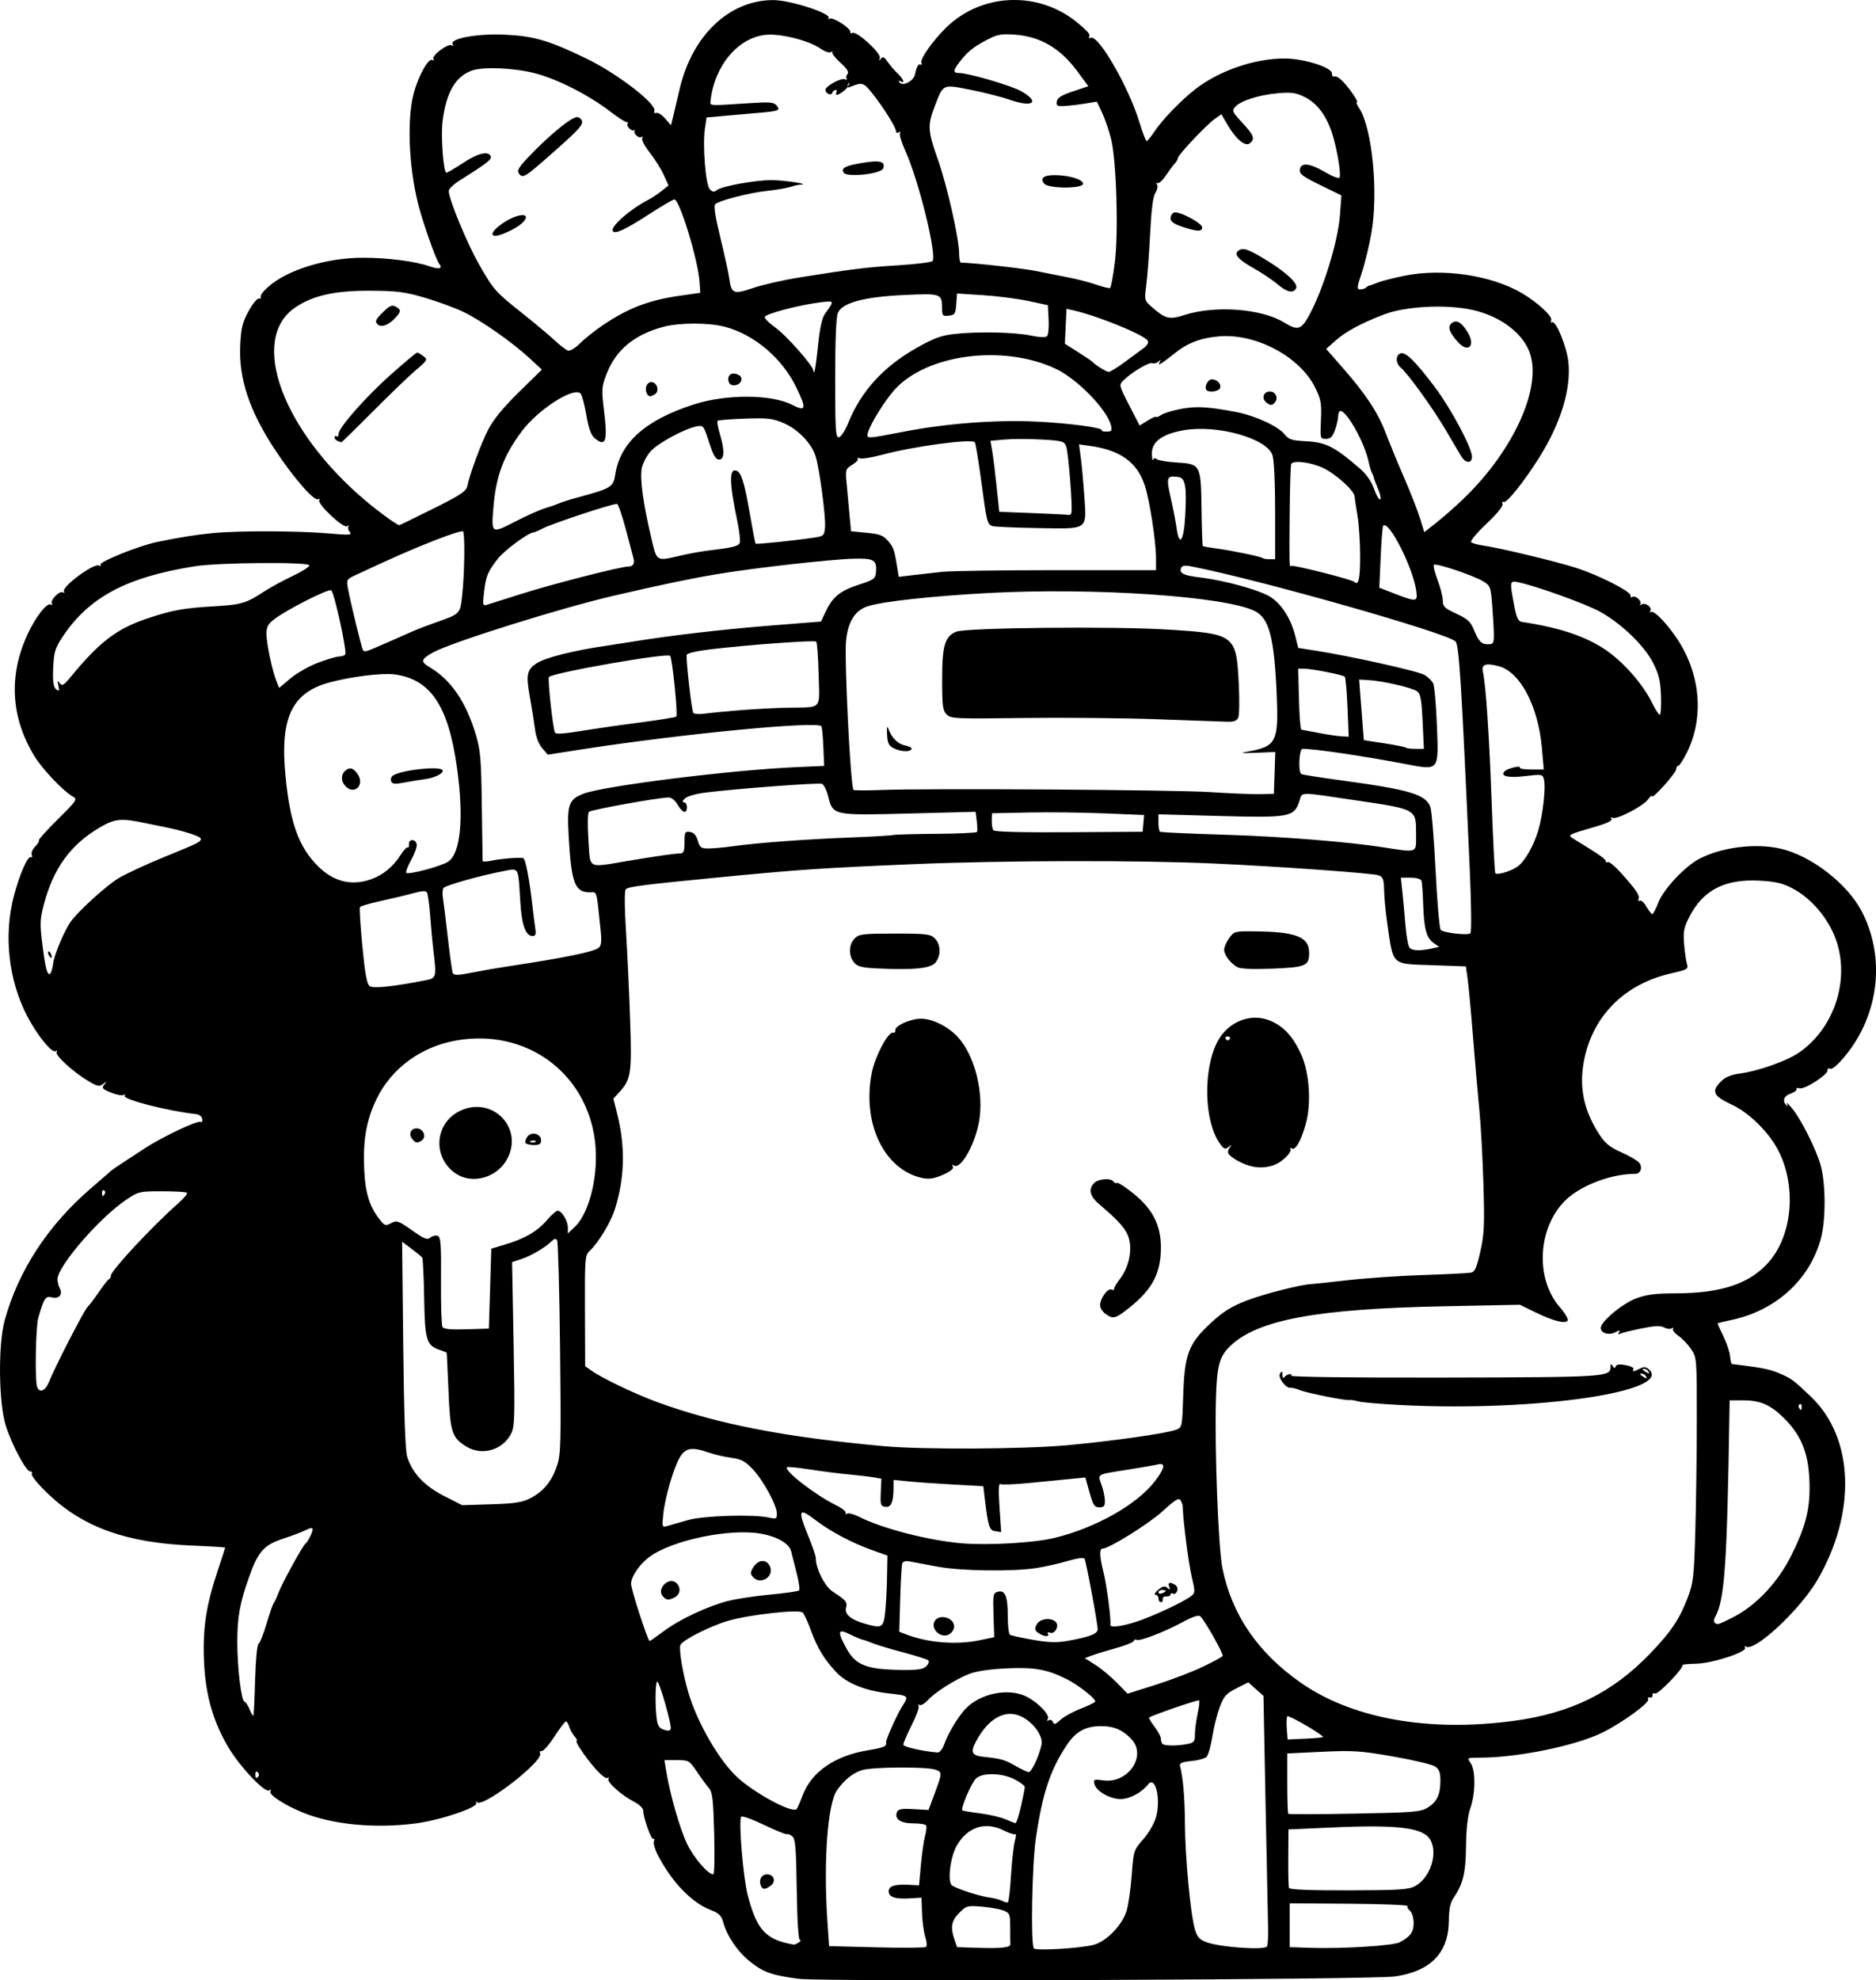 <?xml version="1.0" encoding="UTF-8" standalone="no"?>
<!-- Created with Inkscape (http://www.inkscape.org/) -->

<svg
   width="204.224mm"
   height="215.531mm"
   viewBox="0 0 204.224 215.531"
   version="1.1"
   id="svg1"
   xml:space="preserve"
   xmlns="http://www.w3.org/2000/svg"
   xmlns:svg="http://www.w3.org/2000/svg"><defs
     id="defs1" /><g
     id="layer1"
     transform="translate(47.994,49.809)"><path
       style="fill:#000000"
       d="m 39.007,165.565 c -2.919,-0.372 -3.858,-0.698 -5.309,-1.846 -1.382,-1.092 -2.536,-2.774 -2.962,-4.318 -0.201,-0.728 -0.467,-0.987 -1.371,-1.335 -2.084,-0.802 -4.273,-3.089 -5.776,-6.036 -0.298,-0.584 -0.475,-1.236 -0.394,-1.447 0.081,-0.212 0.05,-0.325 -0.069,-0.251 -0.224,0.138 -1.1,-2.331 -1.1,-3.101 0,-0.239 -0.456,-0.667 -1.012,-0.951 -1.34,-0.684 -2.98,-2.153 -2.774,-2.486 0.09,-0.146 0.039,-0.188 -0.113,-0.094 -0.325,0.201 -1.867,-1.48 -3.054,-3.33 -0.257,-0.4 -0.386,-0.728 -0.288,-0.728 0.099,0 -0.004,-0.208 -0.227,-0.463 -0.224,-0.255 -0.488,-0.731 -0.588,-1.058 -0.1,-0.327 -0.263,-0.588 -0.362,-0.579 -0.099,0.009 -0.661,0.753 -1.249,1.654 -0.588,0.9 -1.208,1.609 -1.38,1.574 -0.171,-0.035 -0.25,0.095 -0.176,0.289 0.321,0.835 -6.03,5.767 -6.832,5.305 -0.183,-0.106 -0.242,-0.092 -0.131,0.031 0.404,0.444 -3.798,1.886 -6.553,2.248 -4.434,0.583 -9.066,0.141 -12.301,-1.174 -2.03,-0.825 -3.765,-1.961 -3.543,-2.321 0.116,-0.188 0.062,-0.222 -0.146,-0.092 -0.456,0.282 -3.083,-2.474 -4.35,-4.563 -1.724,-2.844 -2.571,-5.774 -2.731,-9.449 -0.158,-3.625 0.219,-6.118 1.507,-9.961 0.437,-1.305 0.795,-2.407 0.795,-2.45 0,-0.043 -1.637,-0.145 -3.638,-0.228 -7.072,-0.292 -11.779,-1.97 -15.553,-5.545 -1.123,-1.064 -1.937,-2.04 -1.862,-2.235 0.073,-0.19 0.005,-0.317 -0.15,-0.282 -0.417,0.093 -1.994,-2.836 -2.674,-4.964 -0.785,-2.459 -0.856,-8.828 -0.128,-11.477 1.482,-5.392 4.675,-10.297 9.321,-14.319 1.019,-0.882 2.019,-1.749 2.224,-1.926 0.204,-0.178 0.748,-0.561 1.208,-0.852 0.46,-0.291 1.537,-0.995 2.393,-1.563 1.902,-1.263 5.866,-3.15 6.193,-2.947 0.131,0.081 0.209,-0.061 0.172,-0.317 -0.039,-0.271 -0.332,-0.493 -0.704,-0.534 -3.034,-0.329 -7.978,-1.597 -7.738,-1.984 0.096,-0.155 0.045,-0.199 -0.117,-0.099 -0.158,0.098 -0.775,-0.017 -1.37,-0.255 -0.942,-0.377 -1.038,-0.489 -0.745,-0.865 0.299,-0.383 0.286,-0.392 -0.121,-0.073 -0.395,0.31 -0.613,0.268 -1.587,-0.304 -1.607,-0.943 -3.677,-2.829 -3.471,-3.162 0.098,-0.158 0.05,-0.205 -0.109,-0.107 -0.401,0.248 -1.975,-1.681 -3.068,-3.76 -2.053,-3.906 -2.608,-8.815 -1.483,-13.109 0.627,-2.393 1.532,-4.451 1.867,-4.244 0.128,0.079 0.166,-0.031 0.084,-0.246 -0.082,-0.215 0.088,-0.628 0.378,-0.918 0.29,-0.29 0.468,-0.587 0.396,-0.659 -0.072,-0.072 0.855,-1.105 2.062,-2.296 2.015,-1.988 2.151,-2.188 1.675,-2.453 -1.076,-0.6 -3.351,-2.989 -4.24,-4.453 -2.569,-4.229 -2.807,-8.803 -0.692,-13.308 0.881,-1.877 2.091,-3.409 2.494,-3.16 0.155,0.096 0.208,0.054 0.117,-0.092 -0.224,-0.363 0.837,-1.459 1.197,-1.237 0.159,0.098 0.215,0.059 0.125,-0.088 -0.309,-0.499 3.294,-3.162 3.831,-2.831 0.174,0.107 0.231,0.071 0.135,-0.085 -0.189,-0.305 4.201,-2.072 6.141,-2.471 2.526,-0.52 4.191,-0.786 6.116,-0.977 2.7,-0.268 9.344,-0.248 12.564,0.037 2.319,0.206 2.602,0.187 2.317,-0.157 -0.179,-0.215 -0.236,-0.489 -0.129,-0.608 0.108,-0.119 0.036,-0.124 -0.16,-0.01 -0.425,0.246 -3.282,-2.445 -3.03,-2.853 0.088,-0.143 0.038,-0.184 -0.112,-0.092 -0.43,0.266 -2.727,-2.37 -4.747,-5.446 -2.755,-4.196 -3.916,-7.7 -3.743,-11.3 0.091,-1.888 0.239,-2.498 0.904,-3.714 0.437,-0.8 0.946,-1.422 1.131,-1.383 0.185,0.04 0.268,-0.037 0.185,-0.172 -0.083,-0.134 0.29,-0.631 0.828,-1.104 2.127,-1.867 6.353,-3.162 10.322,-3.162 2.708,0 5.679,0.383 7.238,0.933 1.023,0.361 1.468,0.258 1.071,-0.247 -0.309,-0.393 -1.279,-3.027 -2.033,-5.523 -1.236,-4.088 -1.581,-9.928 -0.77,-13.022 0.497,-1.897 1.62,-3.924 2.032,-3.67 0.164,0.101 0.216,0.059 0.12,-0.096 -0.226,-0.366 1.593,-1.741 1.983,-1.499 0.184,0.114 0.232,0.071 0.121,-0.108 -0.384,-0.621 2.641,-1.183 5.637,-1.046 3.194,0.146 4.795,0.611 8.884,2.584 3.393,1.637 7.72,4.97 7.431,5.724 -0.072,0.187 0.016,0.278 0.201,0.206 0.181,-0.069 0.617,0.204 0.969,0.609 l 0.639,0.735 0.195,-0.794 c 0.107,-0.437 0.446,-1.865 0.753,-3.175 1.361,-5.804 5.392,-9.64 10.146,-9.654 1.921,-0.006 6.5,1.492 6.056,1.981 -0.108,0.12 -0.057,0.137 0.115,0.039 0.367,-0.21 2.367,1.084 2.261,1.463 -0.04,0.142 0.051,0.182 0.202,0.089 0.442,-0.273 3.172,2.206 3.005,2.729 -0.11,0.343 -0.084,0.363 0.115,0.086 0.203,-0.284 0.36,-0.21 0.753,0.355 0.273,0.392 0.764,0.962 1.092,1.266 0.619,0.575 0.823,1.159 0.29,0.829 -0.18,-0.111 -0.234,-0.073 -0.131,0.093 0.325,0.527 1.57,-0.098 1.716,-0.862 0.149,-0.782 0.374,-1.182 0.589,-1.048 0.133,0.082 0.178,-0.018 0.1,-0.223 -0.154,-0.402 1.289,-2.435 2.714,-3.821 3.904,-3.799 10.123,-4 14.337,-0.464 1.13,0.948 1.361,1.23 1.21,1.474 -0.082,0.132 0.007,0.185 0.196,0.117 0.851,-0.303 4.128,5.401 5.279,9.189 0.342,1.126 0.695,2.048 0.785,2.049 0.09,0.001 0.469,-0.46 0.843,-1.024 0.841,-1.27 2.838,-3.345 4.418,-4.588 2.574,-2.026 6.513,-3.387 9.766,-3.374 2.128,0.009 5.201,0.99 5.15,1.644 -0.018,0.233 0.107,0.37 0.279,0.304 0.172,-0.066 0.62,0.226 0.997,0.648 0.861,0.966 1.65,2.16 1.427,2.16 -0.093,0 0.026,0.297 0.264,0.661 1.421,2.169 2.1,9.147 1.323,13.599 -0.239,1.367 -0.708,3.302 -1.042,4.299 -0.543,1.62 -0.561,1.813 -0.17,1.813 0.241,0 0.528,-0.089 0.637,-0.198 0.109,-0.109 0.278,-0.208 0.375,-0.221 0.097,-0.012 0.5,-0.157 0.896,-0.321 0.396,-0.164 1.703,-0.498 2.906,-0.742 4.156,-0.842 9.442,-0.063 12.759,1.881 1.722,1.009 3.377,2.531 3.214,2.956 -0.08,0.207 -0.036,0.31 0.096,0.228 0.408,-0.252 1.602,2.658 1.777,4.334 0.306,2.928 -0.824,6.631 -3.159,10.359 -1.656,2.643 -3.592,5.061 -3.899,4.87 -0.138,-0.085 -0.187,0.01 -0.11,0.213 0.086,0.223 -0.604,1.071 -1.752,2.154 -1.041,0.982 -1.791,1.883 -1.665,2.001 0.125,0.118 0.704,0.282 1.286,0.363 1.777,0.249 8.001,1.745 10.167,2.443 2.505,0.808 5.999,2.592 5.9,3.012 -0.04,0.17 0.05,0.233 0.2,0.14 0.338,-0.209 1.108,0.517 0.852,0.802 -0.102,0.113 -0.032,0.117 0.156,0.009 0.419,-0.242 1.173,0.331 0.937,0.713 -0.094,0.152 -0.052,0.202 0.092,0.113 0.33,-0.204 1.851,1.395 2.945,3.095 2.466,3.833 2.818,8.495 0.925,12.265 -0.384,0.764 -0.797,1.389 -0.919,1.389 -0.122,0 -0.221,0.163 -0.221,0.361 0,0.41 -2.628,3.351 -2.639,2.953 -0.004,-0.142 -0.194,0.01 -0.423,0.337 -0.509,0.727 -3.461,2.258 -3.869,2.006 -0.175,-0.108 -0.221,-0.063 -0.113,0.113 0.118,0.192 -0.493,0.491 -1.745,0.853 -3.099,0.898 -3.086,0.89 -2.315,1.362 2.697,1.648 3.43,2.157 3.43,2.377 0,0.139 0.105,0.188 0.232,0.109 0.128,-0.079 0.753,0.432 1.389,1.136 1.68,1.859 2.11,2.492 1.959,2.886 -0.074,0.193 -0.016,0.277 0.13,0.187 0.145,-0.09 0.471,0.201 0.725,0.646 0.253,0.445 0.54,0.81 0.637,0.811 0.097,9.2e-4 0.39,-0.556 0.65,-1.238 0.566,-1.481 2.932,-3.996 4.524,-4.808 2.463,-1.256 6.09,-1.699 8.805,-1.073 3.312,0.763 7.246,3.799 8.812,6.801 2.618,5.021 1.913,11.233 -1.787,15.749 -0.77,0.94 -1.403,1.484 -1.626,1.399 -0.201,-0.077 -0.337,-0.003 -0.302,0.165 0.093,0.449 -2.475,2.112 -3.035,1.966 -0.261,-0.068 -0.415,-0.028 -0.343,0.09 0.073,0.118 -0.216,0.335 -0.641,0.484 -0.745,0.26 -0.934,0.834 -0.426,1.296 0.125,0.113 0.135,0.028 0.023,-0.191 -0.112,-0.218 0.103,-0.04 0.479,0.397 1.022,1.188 2.747,4.61 3.216,6.378 0.544,2.048 0.543,5.892 -3.7e-4,7.91 -1.206,4.476 -4.931,7.854 -9.768,8.858 -0.814,0.169 -1.48,0.336 -1.48,0.371 0,0.035 0.295,0.676 0.656,1.425 0.361,0.748 0.684,1.723 0.718,2.166 0.034,0.443 0.125,0.814 0.204,0.824 0.078,0.01 0.499,0.063 0.936,0.117 2.438,0.303 3.283,0.485 4.29,0.926 1.277,0.559 1.469,0.703 3.375,2.522 4.695,4.48 4.972,12.619 0.68,19.965 -1.878,3.215 -6.813,7.815 -7.757,7.231 -0.15,-0.093 -0.196,-0.043 -0.101,0.11 0.281,0.454 -3.539,1.707 -5.337,1.75 -0.869,0.021 -1.536,0.084 -1.481,0.142 0.228,0.237 -2.632,3.222 -2.965,3.094 -0.196,-0.075 -0.327,0.008 -0.293,0.185 0.035,0.177 -0.095,0.288 -0.287,0.249 -0.193,-0.04 -0.277,0.046 -0.187,0.191 0.213,0.345 -2.701,2.483 -4.886,3.584 -2.895,1.459 -9.243,2.771 -13.443,2.777 -1.398,0.002 -1.402,0.005 -0.992,0.59 0.549,0.784 0.534,3.275 -0.029,4.893 -0.295,0.847 -0.453,2.229 -0.478,4.176 -0.037,2.952 -0.317,4.08 -1.41,5.689 -0.305,0.448 -0.453,1.215 -0.461,2.381 -0.024,3.504 -1.96,5.513 -5.863,6.082 -2.397,0.35 -62.266,0.59 -64.853,0.261 z m 13.73,-4.562 c -0.166,-0.502 -0.327,-1.67 -0.359,-2.596 l -0.058,-1.682 -1.251,0.077 c -1.61,0.1 -2.321,-0.136 -2.321,-0.768 0,-0.58 0.669,-0.79 2.248,-0.705 l 1.058,0.057 0.204,-2.246 c 0.112,-1.235 0.316,-2.653 0.454,-3.15 0.137,-0.497 0.188,-1.005 0.112,-1.128 -0.076,-0.123 -0.712,-0.223 -1.413,-0.223 -1.367,0 -2.05,-0.47 -1.764,-1.214 0.132,-0.344 0.482,-0.409 1.801,-0.334 l 1.637,0.093 0.495,-1.323 c 1.023,-2.732 1.028,-2.776 0.295,-3.055 -0.928,-0.353 -6.975,-0.316 -8.064,0.049 -1,0.335 -1.87,1.04 -2.681,2.171 -1.033,1.442 -1.497,7.79 -1.047,14.329 l 0.182,2.646 5.159,0.132 c 2.838,0.073 5.262,0.054 5.386,-0.042 0.125,-0.096 0.091,-0.585 -0.074,-1.088 z m 9.26,0.786 c -0.011,-0.102 -0.02,-0.903 -0.02,-1.779 0,-1.493 -0.046,-1.612 -0.728,-1.88 -0.4,-0.157 -1.465,-0.349 -2.367,-0.425 -1.559,-0.133 -1.679,-0.1 -2.447,0.669 -0.862,0.862 -0.989,1.574 -0.521,2.917 l 0.287,0.824 2.425,0.076 c 2.406,0.075 3.408,-0.044 3.371,-0.4 z m 9.108,0.06 c 1.387,-0.394 3.083,-2.16 3.547,-3.694 0.196,-0.65 0.446,-2.397 0.555,-3.882 0.195,-2.661 0.214,-2.718 1.254,-3.9 0.588,-0.668 1.204,-1.728 1.39,-2.394 0.561,-2.005 -0.078,-4.602 -0.877,-3.564 -0.668,0.868 -2.003,1.578 -2.968,1.578 -1.173,0 -2.65,-0.84 -2.855,-1.624 -0.136,-0.521 -0.069,-0.549 0.978,-0.406 2.679,0.367 4.748,-2.667 3.055,-4.479 -0.94,-1.006 -1.914,-1.428 -3.298,-1.428 -1.7,0 -2.752,0.576 -3.741,2.05 -1.796,2.677 -2.658,5.271 -3.374,10.155 -0.426,2.908 -0.581,11.607 -0.214,11.992 0.266,0.279 5.219,-0.026 6.548,-0.404 z m 18.825,0.2 c 0.094,-0.094 0.147,-1.096 0.118,-2.226 -0.029,-1.13 -0.153,-7.23 -0.276,-13.555 l -0.223,-11.499 -0.827,-0.739 -0.827,-0.739 -1.296,0.657 c -1.125,0.57 -1.364,0.841 -1.816,2.052 -0.286,0.767 -0.649,2.22 -0.805,3.228 -0.156,1.008 -0.438,1.985 -0.625,2.171 -0.188,0.186 -0.936,0.393 -1.664,0.46 -0.931,0.085 -1.296,0.226 -1.233,0.475 0.344,1.361 0.525,3.457 0.543,6.31 0.024,3.697 0.616,9.962 1.091,11.547 0.25,0.835 0.498,1.105 1.278,1.391 1.464,0.537 6.16,0.873 6.563,0.469 z m 14.428,-0.46 c 1.181,-0.611 1.539,-1.103 1.539,-2.11 0,-0.549 -0.174,-1.129 -0.394,-1.312 -0.217,-0.18 -0.338,-0.417 -0.27,-0.528 0.068,-0.111 -2.79,-0.223 -6.353,-0.249 l -6.477,-0.048 v 2.386 2.386 l 2.315,0.076 c 3.387,0.112 8.931,-0.233 9.639,-0.6 z m -65.4,0.015 c 0.218,-0.141 0.277,-0.258 0.131,-0.261 -0.167,-0.003 -0.297,-2.05 -0.348,-5.494 -0.069,-4.629 -0.148,-5.541 -0.501,-5.812 -0.23,-0.177 -0.493,-0.276 -0.584,-0.22 -0.091,0.056 -1.212,-0.401 -2.49,-1.017 -1.278,-0.615 -2.391,-1.01 -2.474,-0.877 -0.302,0.489 0.226,6.729 0.729,8.607 1.01,3.775 1.954,4.776 5.008,5.307 0.073,0.013 0.311,-0.092 0.529,-0.233 z m -4.138,-6.218 c -0.237,-0.619 0.098,-1.191 0.698,-1.191 0.755,0 1.002,0.781 0.389,1.229 -0.632,0.462 -0.899,0.453 -1.087,-0.038 z m 27.249,-1.12 c 0.096,-1.572 0.285,-3.246 0.42,-3.719 0.136,-0.473 0.153,-0.802 0.038,-0.731 -0.115,0.071 -0.668,-0.105 -1.23,-0.392 -2.026,-1.033 -3.992,-0.394 -5.155,1.675 -0.71,1.264 -1.015,3.977 -0.484,4.311 0.635,0.399 2.972,1.15 4.027,1.294 0.559,0.076 1.212,0.248 1.45,0.381 0.238,0.133 0.506,0.197 0.596,0.141 0.09,-0.056 0.242,-1.388 0.337,-2.96 z m 44.001,1.193 c 1.615,-0.884 2.482,-3.468 1.671,-4.982 -0.734,-1.372 -3.441,-1.718 -10.84,-1.384 l -4.63,0.208 -0.021,3.043 c -0.012,1.673 0.022,3.169 0.075,3.323 0.064,0.187 2.223,0.275 6.504,0.265 5.55,-0.013 6.519,-0.076 7.242,-0.472 z M 29.754,149.764 c -0.096,-3.723 -0.188,-4.516 -0.575,-4.961 -0.253,-0.291 -0.841,-1.095 -1.306,-1.786 -0.824,-1.223 -0.882,-1.257 -2.19,-1.257 h -1.344 l 0.18,1.124 c 0.41,2.568 1.524,6.45 2.307,8.039 0.745,1.513 2.269,3.272 2.835,3.272 0.115,0 0.157,-1.994 0.094,-4.432 z m 33.393,-2.963 c 0.23,-1.011 0.418,-1.961 0.418,-2.111 0,-0.15 -0.498,-0.527 -1.108,-0.838 -1.394,-0.711 -3.461,-0.761 -4.19,-0.102 -0.489,0.442 -1.708,3.263 -1.501,3.471 0.055,0.055 0.922,0.204 1.928,0.331 1.005,0.128 2.245,0.415 2.754,0.638 0.509,0.223 1.006,0.416 1.103,0.427 0.098,0.012 0.365,-0.806 0.595,-1.817 z m 44.25,0.141 c 1.032,-0.624 1.412,-1.416 1.412,-2.939 0,-0.924 -0.126,-1.255 -0.595,-1.562 -0.327,-0.214 -2.381,-0.701 -4.564,-1.081 -3.554,-0.619 -4.363,-0.672 -7.739,-0.51 l -3.77,0.181 v 3.231 c 0,1.777 0.049,3.281 0.11,3.341 0.06,0.061 3.305,0.051 7.21,-0.022 6.387,-0.119 7.184,-0.183 7.938,-0.639 z M 39.379,145.604 c 0.96,-2.577 3.527,-4.34 7.177,-4.929 1.645,-0.265 2.038,-0.437 1.905,-0.834 -0.071,-0.212 1.176,-3.006 1.744,-3.906 0.758,-1.2 0.767,-1.191 -1.457,-1.44 -2.586,-0.29 -4.587,-1.106 -5.732,-2.337 -1.331,-1.432 -2.025,-2.583 -2.746,-4.554 -0.319,-0.873 -0.715,-1.73 -0.88,-1.904 -0.36,-0.381 -5.741,0.211 -8.1,0.89 -1.943,0.56 -5.015,2.117 -5.218,2.645 -0.182,0.474 0.288,3.24 0.892,5.248 0.998,3.32 3.402,7.433 5.389,9.219 1.952,1.755 5.912,3.859 6.372,3.385 0.09,-0.093 0.384,-0.76 0.653,-1.483 z m -59.313,-2.518 c -0.171,-0.171 -0.261,-0.082 -0.261,0.261 0,0.343 0.089,0.432 0.261,0.261 0.171,-0.171 0.171,-0.35 0,-0.522 z m 84.786,-1.362 c 0.31,-0.747 0.564,-1.592 0.564,-1.877 0,-0.775 -0.736,-1.874 -1.695,-2.531 -1.915,-1.312 -3.972,-0.401 -5.476,2.425 -0.63,1.183 -0.449,1.527 0.876,1.664 1.837,0.19 2.284,0.317 3.412,0.968 0.64,0.369 1.296,0.68 1.458,0.691 0.163,0.01 0.549,-0.592 0.86,-1.339 z m -10.032,-1.751 c 0.416,-1.154 1.424,-2.841 2.229,-3.73 1.58,-1.745 4.755,-2.4 6.725,-1.387 1.29,0.663 2.554,2.001 2.293,2.425 -0.13,0.211 -0.093,0.26 0.105,0.137 0.169,-0.104 0.374,-0.017 0.455,0.195 0.118,0.309 0.281,0.262 0.818,-0.236 0.369,-0.342 1.373,-0.894 2.232,-1.227 0.859,-0.333 1.561,-0.683 1.561,-0.778 0,-0.345 -1.903,-1.831 -3.119,-2.435 -2.157,-1.071 -3.523,-1.311 -6.604,-1.162 -1.838,0.089 -3.267,0.307 -4.036,0.615 -1.542,0.618 -3.667,1.969 -4.47,2.843 -0.349,0.379 -0.754,0.615 -0.901,0.524 -0.147,-0.091 -0.192,-0.044 -0.101,0.104 0.091,0.148 -0.247,1.089 -0.752,2.091 -0.505,1.003 -0.918,1.955 -0.919,2.117 -6.8e-4,0.243 2.001,0.706 3.716,0.86 0.25,0.022 0.55,-0.351 0.767,-0.955 z m 26.439,0.033 c 0.727,-0.145 0.827,-0.271 0.827,-1.045 0,-0.484 0.131,-1.489 0.29,-2.234 0.16,-0.745 0.238,-1.407 0.173,-1.472 -0.108,-0.108 -5.225,1.653 -5.447,1.874 -0.053,0.053 0.212,0.503 0.591,1 0.379,0.496 0.688,1.08 0.688,1.296 0,0.217 0.079,0.473 0.176,0.57 0.222,0.222 1.617,0.228 2.701,0.011 z m 14.785,-0.781 c -0.555,-0.555 -3.794,-2.407 -3.903,-2.231 -0.077,0.125 -0.1,0.743 -0.051,1.372 l 0.09,1.144 1.986,-0.088 c 1.092,-0.048 1.937,-0.137 1.877,-0.197 z m -71.033,-0.84 c 0.18,-0.336 -1.295,-5.474 -1.484,-5.168 -0.206,0.333 -0.206,2.991 -9.3e-4,4.228 0.123,0.74 0.371,0.97 1.196,1.108 0.101,0.017 0.231,-0.059 0.289,-0.168 z m 91.735,-0.891 c 6.256,-0.842 10.749,-3.046 14.842,-7.282 2.321,-2.402 3.248,-3.778 4.161,-6.181 0.594,-1.562 0.668,-2.228 0.813,-7.276 0.088,-3.056 0.16,-8.54 0.16,-12.187 0,-6.581 -0.005,-6.638 -0.641,-7.569 -0.352,-0.516 -0.969,-1.158 -1.37,-1.428 -0.401,-0.27 -0.66,-0.603 -0.575,-0.74 0.085,-0.137 0.019,-0.166 -0.146,-0.064 -0.165,0.102 -0.541,0.056 -0.837,-0.102 -0.399,-0.214 -1.055,-0.18 -2.563,0.131 -1.114,0.23 -2.144,0.491 -2.288,0.58 -0.154,0.095 -0.178,0.025 -0.057,-0.17 0.162,-0.261 0.084,-0.267 -0.366,-0.026 -0.705,0.377 -1.609,0.124 -1.609,-0.451 0,-0.707 2.338,-2.659 3.874,-3.233 1.113,-0.416 2.079,-0.539 4.272,-0.543 4.97,-0.008 8.067,-1.044 10.129,-3.387 2.63,-2.988 3.061,-8.385 0.981,-12.288 -1.036,-1.943 -3.159,-4.011 -4.988,-4.859 -2.041,-0.946 -2.27,-1.443 -1.17,-2.543 0.461,-0.461 1.088,-0.72 2.051,-0.847 1.996,-0.263 5.101,-1.362 6.428,-2.276 4.195,-2.887 5.809,-8.837 3.604,-13.288 -0.998,-2.014 -2.612,-3.714 -4.397,-4.63 -1.043,-0.535 -1.834,-0.711 -3.587,-0.798 -3.733,-0.184 -6.094,1.055 -7.573,3.972 -0.582,1.149 -0.665,1.592 -0.551,2.959 0.074,0.884 0.215,1.86 0.315,2.169 0.165,0.514 0.02,0.598 -1.72,0.991 -4.939,1.115 -8.372,4.443 -9.417,9.126 -0.674,3.022 -0.192,5.628 1.54,8.327 0.671,1.046 1.149,1.442 2.44,2.021 0.883,0.396 1.756,0.902 1.94,1.124 0.418,0.503 0.167,1.23 -0.423,1.226 -2.591,-0.014 -5.907,1.239 -7.581,2.864 -3.026,2.939 -3.342,8.502 -0.659,11.602 0.582,0.672 0.982,1.344 0.89,1.493 -0.244,0.395 -1.554,0.064 -3.503,-0.885 l -1.704,-0.83 -8.23,0.165 c -13.877,0.279 -20.277,1.462 -23.274,4.302 -1.211,1.147 -1.486,2.165 -1.584,5.861 -0.147,5.504 0.261,16.132 0.703,18.328 1.019,5.061 3.843,9.195 8.517,12.469 5.584,3.911 13.916,5.411 23.151,4.169 z m -12.121,-34.376 c -2.228,-0.112 -4.371,-0.294 -4.763,-0.404 -0.391,-0.11 -0.815,-0.176 -0.941,-0.147 -0.38,0.089 -4.633,-0.76 -5.403,-1.078 -0.395,-0.163 -0.845,-0.277 -1.001,-0.253 -0.53,0.081 -1.433,-1.123 -1.163,-1.55 0.203,-0.322 0.25,-0.297 0.256,0.136 0.004,0.291 0.096,0.41 0.202,0.265 0.246,-0.335 0.947,-0.494 0.746,-0.169 -0.089,0.145 6.615,0.227 16.715,0.205 17.65,-0.038 18.049,-0.064 18.059,-1.17 0.003,-0.357 0.053,-0.377 0.233,-0.093 0.167,0.264 0.257,0.276 0.334,0.043 0.072,-0.217 0.417,-0.259 1.088,-0.133 0.54,0.101 0.917,0.29 0.837,0.42 -0.195,0.315 0.07,0.297 0.714,-0.047 0.385,-0.206 0.632,-0.197 0.909,0.032 2.952,2.45 -12.208,4.679 -26.822,3.943 z m 26.541,-3.164 c -0.09,-0.146 -0.305,-0.263 -0.479,-0.261 -0.189,0.002 -0.157,0.106 0.082,0.261 0.508,0.328 0.6,0.328 0.397,0 z m 0.265,-0.529 c -0.09,-0.146 -0.305,-0.263 -0.479,-0.261 -0.189,0.002 -0.157,0.106 0.082,0.261 0.508,0.328 0.6,0.328 0.397,0 z M -20.222,133.054 c 0.06,-2.196 0.217,-3.856 0.376,-3.955 0.15,-0.094 0.537,-1.064 0.859,-2.156 0.323,-1.091 0.673,-2.103 0.779,-2.249 0.106,-0.146 0.353,-0.681 0.548,-1.191 0.404,-1.052 2.622,-5.091 2.906,-5.292 0.268,-0.189 0.795,-1.236 0.795,-1.577 0,-0.19 -0.25,-0.162 -0.728,0.079 -0.4,0.202 -1.537,0.634 -2.527,0.959 -2.049,0.673 -2.691,1.399 -3.656,4.128 -1.03,2.913 -1.291,4.363 -1.291,7.154 0,2.83 0.449,6.454 0.8,6.454 0.107,0 0.343,0.361 0.526,0.802 0.183,0.441 0.372,0.763 0.421,0.714 0.049,-0.049 0.135,-1.791 0.191,-3.872 z m 103.162,-1.454 c 1.125,-0.541 2.1,-1.073 2.167,-1.181 0.121,-0.195 -1.898,-3.781 -2.425,-4.308 -0.185,-0.185 -0.807,0.018 -1.955,0.636 -2.016,1.085 -4.679,2.11 -4.988,1.918 -0.122,-0.076 -0.262,-0.018 -0.311,0.127 -0.049,0.146 -0.927,0.497 -1.952,0.781 -1.025,0.284 -2.203,0.645 -2.619,0.803 l -0.755,0.287 1.163,0.738 c 0.64,0.406 1.686,1.276 2.325,1.933 l 1.161,1.194 3.072,-0.973 c 1.69,-0.535 3.992,-1.416 5.116,-1.957 z m -30.092,-0.062 c 0.238,-0.238 0.336,-0.524 0.217,-0.636 -0.118,-0.112 -1.347,-0.503 -2.729,-0.869 -1.382,-0.366 -2.871,-0.812 -3.307,-0.992 -0.437,-0.18 -0.948,-0.358 -1.137,-0.397 -0.189,-0.038 -0.814,-0.303 -1.389,-0.588 -1.293,-0.64 -1.368,-0.32 -0.358,1.535 0.998,1.834 2.177,2.298 5.974,2.348 1.802,0.024 2.389,-0.062 2.729,-0.402 z m 5.812,-2.829 1.577,-0.328 -0.076,-2.402 c -0.071,-2.247 -0.04,-2.412 0.477,-2.547 0.792,-0.207 1.076,0.502 1.076,2.685 0,1.02 0.109,1.921 0.243,2.004 0.134,0.083 1.252,0.326 2.485,0.541 1.725,0.301 2.599,0.328 3.792,0.116 2.385,-0.423 3.27,-0.764 3.267,-1.26 -0.005,-0.673 -1.26,-7.407 -1.433,-7.687 -0.088,-0.142 -0.848,-0.038 -1.805,0.247 -0.91,0.27 -2.428,0.615 -3.374,0.766 -2.609,0.417 -8.268,0.34 -10.848,-0.146 -1.237,-0.233 -2.575,-0.484 -2.974,-0.558 -0.473,-0.088 -0.766,-0.009 -0.843,0.226 -0.065,0.198 -0.165,1.949 -0.221,3.89 l -0.102,3.53 0.681,0.265 c 2.406,0.936 5.522,1.19 8.078,0.658 z m -4.721,-0.938 c -0.659,-0.728 -0.157,-1.688 0.821,-1.571 0.886,0.106 1.37,0.838 0.973,1.471 -0.413,0.66 -1.245,0.706 -1.793,0.1 z m 11.099,0.144 c -0.399,-0.291 -0.428,-0.45 -0.174,-0.926 0.339,-0.633 1.554,-0.791 2.076,-0.269 0.416,0.416 -0.099,1.377 -0.63,1.174 -0.219,-0.084 -0.32,-0.035 -0.229,0.112 0.236,0.382 -0.483,0.32 -1.043,-0.09 z m -40.801,-0.172 c 1.692,-1.277 4.743,-2.717 6.988,-3.298 0.912,-0.236 2.996,-0.552 4.63,-0.704 1.635,-0.151 3.05,-0.356 3.146,-0.455 0.096,-0.099 -0.042,-1.013 -0.305,-2.032 -0.264,-1.019 -0.521,-2.025 -0.571,-2.235 -0.197,-0.822 -1.478,-1.575 -3.23,-1.898 -3.413,-0.629 -9.826,0.712 -12.251,2.562 -1.059,0.808 -1.938,2.119 -1.939,2.894 -10e-4,0.589 1.825,6.218 2.017,6.218 0.067,0 0.749,-0.474 1.516,-1.053 z m -0.112,-3.864 c -0.639,-0.77 0.681,-2.091 1.451,-1.451 0.573,0.475 0.527,1.265 -0.093,1.597 -0.697,0.373 -0.951,0.346 -1.359,-0.145 z m 9.809,-2.093 c -0.265,-0.319 -0.244,-0.524 0.106,-1.058 0.522,-0.797 1.356,-0.861 1.745,-0.134 0.62,1.159 -1.008,2.208 -1.851,1.192 z m 14.417,4.034 c 0.093,-0.764 0.19,-2.499 0.217,-3.855 l 0.049,-2.466 -1.72,-0.615 c -2.129,-0.761 -4.525,-2.03 -6.063,-3.212 -1.9,-1.461 -2.027,-1.189 -0.816,1.748 0.437,1.059 0.794,2.117 0.795,2.351 0.003,1.16 0.985,3.091 1.863,3.66 1.447,0.939 1.59,1.116 1.428,1.763 -0.173,0.69 0.523,1.276 2.032,1.709 1.853,0.533 2.03,0.446 2.215,-1.084 z m 27.461,0.84 c 1.797,-0.599 5.059,-2.13 5.844,-2.742 0.473,-0.369 0.476,-0.464 0.069,-2.185 -0.343,-1.448 -0.946,-6.187 -0.964,-7.582 -0.002,-0.166 -0.111,-0.472 -0.242,-0.678 -0.187,-0.295 -0.601,-0.042 -1.947,1.191 -1.498,1.373 -5.843,4.079 -6.549,4.079 -0.357,0 -0.316,0.866 0.121,2.608 0.349,1.389 0.843,5.212 0.733,5.661 -0.09,0.366 1.276,0.203 2.936,-0.35 z m 2.307,-2.494 c 0,-0.218 -0.149,-0.401 -0.331,-0.406 -0.182,-0.005 -0.047,-0.245 0.299,-0.533 0.489,-0.408 0.712,-0.456 0.998,-0.218 0.295,0.245 0.335,0.219 0.202,-0.128 -0.183,-0.477 0.083,-0.555 0.656,-0.192 0.211,0.133 0.297,0.423 0.2,0.674 -0.093,0.242 -0.289,0.366 -0.435,0.276 -0.147,-0.091 -0.266,-0.052 -0.266,0.086 0,0.138 -0.208,0.234 -0.463,0.214 -0.255,-0.02 -0.433,0.112 -0.397,0.294 0.036,0.182 -0.053,0.331 -0.198,0.331 -0.146,0 -0.265,-0.179 -0.265,-0.397 z m 0.794,-0.822 c 0,-0.057 -0.179,-0.104 -0.397,-0.104 -0.218,0 -0.397,0.115 -0.397,0.256 0,0.141 0.179,0.188 0.397,0.104 0.218,-0.084 0.397,-0.199 0.397,-0.256 z m 61.929,2.776 c 2.454,-1.308 4.744,-3.775 6.174,-6.649 1.63,-3.277 2.098,-5.245 1.962,-8.257 -0.132,-2.928 -0.908,-4.82 -2.719,-6.631 -1.498,-1.498 -2.593,-1.98 -4.499,-1.98 h -1.464 l -0.022,1.389 c -0.258,16.574 -0.522,20.337 -1.557,22.196 -0.248,0.446 -0.113,0.756 0.329,0.756 0.137,0 0.945,-0.371 1.796,-0.824 z m -74.085,-8.536 c 4.501,-1.084 9.029,-3.636 10.977,-6.187 1.082,-1.417 1.19,-2.042 0.314,-1.822 -0.33,0.083 -1.789,0.338 -3.241,0.566 -3.511,0.552 -3.318,0.443 -2.892,1.638 0.198,0.556 0.365,1.338 0.372,1.738 0.009,0.589 -0.106,0.728 -0.606,0.728 -0.532,0 -0.681,-0.227 -1.07,-1.625 l -0.452,-1.625 -1.642,0.162 c -0.903,0.089 -2.929,0.287 -4.501,0.441 -1.572,0.154 -2.977,0.206 -3.123,0.116 -0.174,-0.107 -0.2,0.76 -0.079,2.53 l 0.186,2.694 -0.635,-0.09 c -0.665,-0.094 -0.781,-0.459 -1.17,-3.689 l -0.147,-1.218 -3.231,-0.177 c -1.777,-0.097 -3.975,-0.25 -4.884,-0.34 l -1.654,-0.164 -0.004,0.896 c -0.006,1.528 -0.267,2.124 -0.891,2.035 -0.505,-0.072 -0.554,-0.229 -0.495,-1.572 l 0.066,-1.492 -0.86,-0.147 c -0.473,-0.081 -1.693,-0.224 -2.712,-0.318 -1.019,-0.094 -2.916,-0.336 -4.216,-0.539 -1.3,-0.202 -2.421,-0.312 -2.49,-0.242 -0.358,0.358 3.127,3.058 5.327,4.126 0.672,0.326 1.149,0.71 1.061,0.852 -0.088,0.142 -0.027,0.177 0.136,0.076 0.163,-0.101 0.747,0.047 1.298,0.327 2.529,1.29 7.603,2.598 11.25,2.9 2.849,0.236 7.814,-0.051 10.007,-0.579 z m -39.835,-1.957 c 1.671,-0.478 7.111,-0.642 8.797,-0.266 0.779,0.174 0.86,0.134 0.86,-0.426 0,-0.909 -1.511,-3.68 -2.656,-4.872 -0.813,-0.846 -1.242,-1.069 -2.333,-1.214 -0.736,-0.098 -1.834,-0.353 -2.441,-0.567 -1.778,-0.627 -2.503,-0.517 -3.106,0.471 -0.681,1.116 -1.641,4.381 -1.832,6.234 -0.148,1.439 -0.143,1.454 0.486,1.275 0.35,-0.1 1.351,-0.386 2.224,-0.635 z M 9.755,113.245 c 1.428,-0.741 2.327,-1.841 2.89,-3.537 0.414,-1.246 0.445,-2.467 0.328,-12.801 -0.071,-6.283 -0.214,-11.562 -0.318,-11.73 -0.136,-0.22 -0.308,-0.187 -0.611,0.116 -0.67,0.67 -2.236,1.589 -3.307,1.94 l -0.984,0.323 0.166,8.912 c 0.15,8.081 0.124,8.993 -0.285,9.783 -0.915,1.769 -3.163,2.413 -4.843,1.389 -1.592,-0.971 -1.778,-1.547 -1.962,-6.081 -0.092,-2.264 -0.183,-4.135 -0.201,-4.157 -0.019,-0.022 -0.382,-0.162 -0.808,-0.31 -1.392,-0.485 -1.566,-1.087 -1.639,-5.667 -0.037,-2.291 -0.134,-4.256 -0.216,-4.367 -0.082,-0.111 -0.607,-0.543 -1.167,-0.961 l -1.019,-0.76 0.122,11.212 c 0.082,7.555 0.224,11.534 0.434,12.198 0.563,1.78 1.867,3.166 4.004,4.256 l 1.976,1.009 3.175,-0.1 c 2.598,-0.082 3.373,-0.203 4.266,-0.666 z m 58.308,-5.747 c 4.824,-0.433 10.918,-1.296 11.964,-1.694 0.667,-0.254 0.675,-0.292 0.788,-3.78 0.145,-4.478 0.584,-5.614 3.047,-7.882 1.317,-1.213 2.198,-1.762 3.853,-2.4 1.882,-0.726 5.938,-1.757 7.072,-1.798 0.218,-0.008 2.004,-0.198 3.969,-0.423 1.965,-0.225 5.655,-0.477 8.202,-0.56 2.547,-0.083 4.872,-0.199 5.167,-0.257 0.435,-0.086 0.63,-0.52 1.03,-2.294 0.427,-1.891 0.473,-2.889 0.338,-7.352 -0.086,-2.84 -0.28,-6.414 -0.432,-7.942 -0.152,-1.528 -0.461,-5.1 -0.688,-7.938 -0.227,-2.838 -0.497,-5.755 -0.601,-6.482 l -0.189,-1.323 -3.625,-0.132 c -4.592,-0.168 -4.252,0.16 -4.96,-4.763 -0.157,-1.091 -0.299,-2.618 -0.315,-3.393 -0.024,-1.181 -0.121,-1.444 -0.595,-1.624 -0.608,-0.231 -10.746,-0.96 -17.885,-1.286 -8.218,-0.375 -23.03,-0.343 -32.833,0.072 -10.035,0.424 -12.297,0.579 -21.407,1.465 -7.868,0.765 -9.549,0.981 -9.828,1.26 -0.157,0.157 -0.149,1.868 0.02,4.59 0.148,2.387 0.351,6.742 0.449,9.678 0.194,5.777 0.096,6.432 -1.17,7.811 l -0.655,0.713 0.426,1.695 c 0.895,3.561 0.805,6.992 -0.272,10.372 -0.447,1.404 -1.833,3.688 -2.731,4.5 -0.514,0.465 -0.538,0.771 -0.516,6.52 l 0.023,6.032 0.711,0.502 c 1.178,0.833 4.802,2.561 7.193,3.43 6.54,2.378 13.824,3.792 24.606,4.774 4.206,0.383 15.106,0.332 19.844,-0.094 z m 4.292,-14.305 c -0.323,-0.227 -0.588,-0.647 -0.588,-0.935 0,-0.748 0.807,-1.879 1.227,-1.718 0.195,0.075 0.327,0.051 0.293,-0.053 -0.034,-0.104 0.258,-0.608 0.65,-1.121 0.944,-1.236 1.34,-3.026 0.968,-4.375 -0.274,-0.991 -1.049,-1.886 -3.22,-3.718 -1.046,-0.882 -1.232,-1.66 -0.56,-2.333 0.465,-0.465 1.844,-0.562 2.1,-0.147 0.091,0.148 0.259,0.212 0.372,0.142 0.113,-0.07 0.902,0.435 1.754,1.121 2.141,1.725 3.031,3.462 3.031,5.915 0,2.804 -0.936,4.572 -3.485,6.587 -1.478,1.169 -1.7,1.224 -2.541,0.635 z m -20.433,-14.917 c -3.851,-1.171 -6.017,-6.006 -5.032,-11.227 0.345,-1.831 1.787,-4.584 2.34,-4.467 0.172,0.036 0.283,-0.079 0.246,-0.256 -0.098,-0.477 1.638,-1.265 2.789,-1.265 1.227,-5.03e-4 2.906,0.823 3.959,1.942 1.898,2.017 2.936,6.143 2.348,9.334 -0.462,2.505 -1.989,5.157 -2.713,4.71 -0.198,-0.122 -0.243,-0.08 -0.121,0.117 0.123,0.199 -0.218,0.496 -0.951,0.829 -1.213,0.551 -1.796,0.608 -2.864,0.283 z m 36.444,-1.119 c -0.992,-0.214 -2.277,-0.898 -2.626,-1.397 -0.101,-0.144 -0.041,-0.444 0.132,-0.668 0.272,-0.35 0.255,-0.359 -0.122,-0.064 -0.374,0.293 -0.513,0.235 -0.963,-0.397 -1.707,-2.399 -1.835,-8.026 -0.253,-11.057 1.159,-2.22 3.685,-3.204 5.815,-2.266 1.438,0.633 2.419,1.709 3.288,3.607 0.927,2.025 1.148,5.411 0.5,7.669 -0.534,1.861 -1.113,2.851 -1.521,2.599 -0.163,-0.101 -0.22,-0.063 -0.129,0.085 0.155,0.25 -0.587,1.084 -1.349,1.516 -0.761,0.432 -1.833,0.576 -2.774,0.372 z m -2.47,-13.936 c 0.075,-0.121 -0.032,-0.22 -0.237,-0.22 -0.205,0 -0.312,0.099 -0.237,0.22 0.075,0.121 0.182,0.22 0.237,0.22 0.056,0 0.162,-0.099 0.237,-0.22 z m -38.337,-7.627 c -1.749,-0.083 -2.197,-0.196 -2.58,-0.654 -0.617,-0.738 -0.587,-1.959 0.066,-2.611 0.481,-0.481 0.882,-0.529 4.366,-0.529 3.484,0 3.885,0.049 4.366,0.529 0.653,0.653 0.683,1.869 0.066,2.627 -0.519,0.638 -2.354,0.824 -6.284,0.638 z m 39.158,-0.137 c -0.742,-0.401 -1.442,-1.318 -1.449,-1.896 -0.003,-0.269 0.24,-0.834 0.541,-1.257 0.53,-0.744 0.615,-0.768 2.712,-0.749 4.581,0.041 6.001,0.595 6.001,2.341 0,1.414 -0.371,1.574 -3.969,1.717 -2.118,0.084 -3.498,0.028 -3.836,-0.155 z m 61.427,47.816 c 0,-0.212 -0.101,-0.323 -0.225,-0.246 -0.124,0.076 -0.156,0.25 -0.073,0.385 0.214,0.346 0.297,0.307 0.297,-0.139 z m -190.786,-2.724 c 0.628,-1.586 3.854,-7.846 4.194,-8.136 0.17,-0.146 0.713,-0.86 1.206,-1.587 0.493,-0.728 0.993,-1.363 1.11,-1.411 0.118,-0.049 0.214,-0.227 0.214,-0.398 0,-0.537 4.544,-5.41 7.35,-7.884 0.6,-0.529 1.017,-1.035 0.927,-1.124 -0.09,-0.09 -1.306,-0.163 -2.702,-0.163 -2.471,0 -2.577,0.025 -3.936,0.941 -2.908,1.959 -7.459,7.232 -7.459,8.643 0,0.278 0.111,0.712 0.246,0.965 0.366,0.683 -0.069,1.195 -0.848,0.999 -0.702,-0.176 -0.848,0.043 -1.482,2.21 -0.288,0.987 -0.39,6.859 -0.131,7.535 0.274,0.714 0.908,0.429 1.311,-0.59 z m 47.999,-10.105 0.132,-4.35 1.455,-0.435 c 2.173,-0.65 3.543,-1.439 4.561,-2.629 0.503,-0.587 1.044,-1.067 1.204,-1.067 0.445,0 1.114,1.098 1.114,1.828 v 0.652 l 0.766,-0.734 c 1.658,-1.588 2.648,-5.915 2.169,-9.476 -0.993,-7.378 -7.524,-12.087 -14.999,-10.814 -3.907,0.666 -7.144,3.03 -8.769,6.405 -1.093,2.271 -1.477,4.433 -1.342,7.558 0.116,2.677 0.581,4.163 1.762,5.628 0.476,0.59 0.587,0.619 1.18,0.301 0.604,-0.323 0.78,-0.262 2.258,0.78 1.345,0.949 1.669,1.076 2.01,0.794 0.223,-0.185 0.583,-0.269 0.8,-0.186 0.33,0.127 0.388,0.916 0.357,4.879 -0.02,2.601 0.052,4.872 0.161,5.048 0.137,0.221 0.943,0.296 2.623,0.243 l 2.426,-0.076 z m -3.731,-12.526 c -2.564,-1.725 -2.326,-5.472 0.432,-6.808 3.555,-1.721 7.039,1.881 5.12,5.295 -1.116,1.986 -3.773,2.71 -5.552,1.513 z m 7.592,-3.325 c -0.077,-0.124 0.015,-0.436 0.203,-0.694 0.442,-0.604 1.493,-0.317 1.493,0.408 0,0.389 -0.185,0.511 -0.778,0.511 -0.428,0 -0.841,-0.102 -0.918,-0.226 z m 1.095,-0.199 c -0.088,-0.088 -0.316,-0.097 -0.507,-0.021 -0.211,0.084 -0.148,0.147 0.16,0.16 0.279,0.011 0.435,-0.051 0.347,-0.139 z M -3.107,74.162 c -0.471,-0.568 -0.122,-1.248 0.589,-1.146 0.678,0.097 0.962,0.966 0.427,1.306 -0.496,0.314 -0.641,0.292 -1.015,-0.159 z m -33.484,5.968 c 0.084,-0.135 0.051,-0.309 -0.073,-0.385 -0.124,-0.076 -0.225,0.034 -0.225,0.246 0,0.446 0.083,0.485 0.297,0.139 z m 34.936,-23.251 c 1.175,-0.229 1.195,-0.311 0.826,-3.358 -0.088,-0.728 -0.238,-2.356 -0.333,-3.618 -0.095,-1.262 -0.252,-2.423 -0.349,-2.58 -0.124,-0.2 -0.565,-0.177 -1.483,0.078 -0.719,0.2 -2.295,0.578 -3.503,0.841 -1.208,0.263 -2.25,0.566 -2.317,0.674 -0.067,0.108 0.053,2.02 0.266,4.248 0.288,3.014 0.492,4.129 0.796,4.351 0.391,0.286 2.483,0.068 6.096,-0.636 z M -42.199,54.999 c 0.128,-0.953 1.235,-3.566 1.908,-4.502 0.85,-1.183 3.936,-3.98 5.237,-4.746 0.832,-0.49 3.048,-1.516 4.924,-2.28 3.783,-1.541 4.002,-1.65 4.002,-1.996 0,-0.26 -1.964,-0.884 -4.101,-1.303 -0.728,-0.143 -1.621,-0.323 -1.984,-0.402 -2.59,-0.557 -3.263,-0.491 -4.931,0.487 -3.175,1.861 -5.067,4.48 -6.092,8.431 -0.405,1.562 -0.423,2.087 -0.148,4.265 0.339,2.682 0.531,3.413 0.845,3.219 0.111,-0.068 0.264,-0.596 0.342,-1.173 z m -0.477,-0.834 c -0.096,-0.155 -0.118,-0.339 -0.048,-0.408 0.069,-0.069 0.197,0.058 0.283,0.282 0.179,0.466 0.026,0.548 -0.234,0.126 z m 46.211,1.856 c 1.417,-0.276 2.29,-0.427 3.806,-0.658 6.356,-0.969 9.313,-1.578 9.862,-2.034 0.249,-0.207 0.309,-0.704 0.206,-1.703 -0.49,-4.745 -0.372,-4.322 -1.213,-4.322 -1.611,0 -1.984,-0.986 -2.279,-6.027 -0.204,-3.488 -0.016,-4.054 1.556,-4.683 2.125,-0.85 16.021,-2.592 23.215,-2.91 l 3.036,-0.134 -0.085,-2.053 c -0.047,-1.129 -0.143,-2.146 -0.213,-2.259 -0.374,-0.607 -15.244,0.826 -26.117,2.517 l -3.673,0.571 -0.609,-0.708 c -0.365,-0.425 -0.672,-1.213 -0.766,-1.97 -0.086,-0.694 -0.341,-2.294 -0.567,-3.556 -0.445,-2.488 -0.341,-3.005 0.745,-3.716 0.958,-0.627 4.103,-1.41 7.75,-1.93 0.437,-0.062 1.568,-0.24 2.514,-0.394 4.196,-0.686 9.818,-1.345 15.037,-1.763 l 5.644,-0.451 0.521,-1.108 c 0.743,-1.581 1.573,-2.25 3.605,-2.907 1.619,-0.523 1.79,-0.647 1.853,-1.341 0.121,-1.345 -0.218,-1.549 -2.458,-1.482 -2.624,0.078 -10.76,0.998 -14.809,1.674 -2.908,0.486 -5.972,1.125 -11.245,2.346 -5.815,1.347 -17.703,5.075 -19.692,6.176 -1.336,0.74 -1.401,1.01 -0.385,1.61 2.322,1.372 3.963,3.766 5.032,7.342 0.508,1.7 0.589,2.668 0.652,7.763 0.039,3.201 0.079,5.897 0.088,5.991 0.009,0.094 0.463,0.073 1.009,-0.047 0.903,-0.198 2.686,-0.345 3.392,-0.281 0.262,0.024 0.698,2.289 1.049,5.45 0.081,0.728 0.206,1.71 0.279,2.183 0.101,0.652 0.035,0.86 -0.27,0.86 -0.779,0 -1.204,-1.166 -1.357,-3.723 -0.229,-3.815 -0.155,-3.659 -1.599,-3.389 -2.616,0.489 -6.579,1.595 -6.759,1.886 -0.104,0.168 -0.138,0.61 -0.076,0.98 0.062,0.371 0.305,2.341 0.539,4.378 0.234,2.037 0.48,3.793 0.547,3.903 0.161,0.264 0.543,0.251 2.236,-0.08 z m 104.348,-2.601 0.794,-0.171 -0.604,-0.424 c -0.785,-0.551 -1.053,-1.551 -1.14,-4.247 -0.039,-1.21 -0.122,-2.349 -0.184,-2.531 -0.065,-0.191 -0.562,-0.331 -1.177,-0.331 h -1.064 l 0.161,1.521 c 0.088,0.837 0.239,2.474 0.334,3.638 0.095,1.164 0.291,2.265 0.435,2.447 0.276,0.348 1.123,0.382 2.446,0.097 z m 4.132,-8.408 c -0.916,-20.617 -1.166,-24.614 -1.562,-25.011 -0.923,-0.923 -21.281,-6.704 -28.718,-8.156 -0.782,-0.153 -1.047,-0.108 -1.163,0.194 -0.208,0.542 0.291,0.788 2.018,0.992 2.828,0.335 6.735,1.433 7.831,2.2 1.197,0.838 2.145,2.378 2.601,4.226 l 0.31,1.254 1.852,0.29 c 3.99,0.624 11.321,2.262 11.938,2.666 0.358,0.235 0.762,0.634 0.897,0.887 0.135,0.253 0.316,2.231 0.401,4.394 0.206,5.254 0.327,5.103 -3.498,4.381 -4.732,-0.893 -9.791,-1.638 -11.12,-1.638 -0.375,0 -0.494,2.518 -0.13,2.743 0.114,0.071 1.99,0.37 4.167,0.666 7.673,1.041 9.358,1.54 9.88,2.925 0.14,0.372 0.395,3.475 0.566,6.895 0.171,3.42 0.421,6.334 0.556,6.476 0.308,0.323 2.931,0.625 3.238,0.373 0.127,-0.104 0.098,-3.102 -0.065,-6.759 z M -7.565,45.876 c 1.262,-0.451 2.388,-1.376 3.152,-2.59 0.337,-0.537 0.696,-0.925 0.796,-0.863 0.1,0.062 0.166,-0.094 0.146,-0.347 -0.048,-0.605 0.724,-0.598 0.84,0.007 0.05,0.257 -0.216,1.014 -0.589,1.683 -0.374,0.668 -0.623,1.307 -0.554,1.418 0.159,0.258 3.778,-0.698 4.556,-1.203 1.364,-0.886 1.734,-4.727 0.98,-10.181 -0.937,-6.777 -2.861,-9.669 -6.791,-10.208 -1.325,-0.182 -4.721,0.235 -7.077,0.869 -4.127,1.109 -5.425,3.86 -4.808,10.193 0.495,5.09 1.433,7.702 3.516,9.792 1.71,1.716 3.682,2.2 5.834,1.431 z M -10.367,35.775 c -0.495,-0.495 -0.538,-1.209 -0.098,-1.648 0.488,-0.488 0.952,-0.381 1.415,0.326 0.77,1.175 -0.345,2.294 -1.317,1.322 z m 4.95,-0.567 c -0.083,-0.216 0.015,-0.496 0.218,-0.622 0.942,-0.585 4.92,-1.031 5.351,-0.601 0.292,0.292 -0.755,0.861 -1.841,1.001 -0.563,0.072 -1.598,0.241 -2.3,0.374 -1.042,0.197 -1.304,0.169 -1.428,-0.151 z M 117.163,44.537 c 0.791,-0.519 1.811,-2.285 2.314,-4.01 0.489,-1.678 0.822,-4.644 0.614,-5.473 -0.152,-0.607 -0.198,-0.615 -2.058,-0.393 -1.879,0.224 -2.795,-0.005 -2.199,-0.552 0.334,-0.307 1.786,-0.643 1.623,-0.375 -0.07,0.115 0.487,0.209 1.24,0.209 h 1.368 l -0.204,-2.322 c -0.401,-4.571 -2.357,-8.291 -4.688,-8.919 -1.412,-0.38 -1.923,-0.208 -1.74,0.586 0.32,1.385 0.692,6.904 0.951,14.078 0.152,4.211 0.33,7.744 0.397,7.852 0.155,0.251 1.584,-0.156 2.383,-0.68 z M 20.408,43.882 c 3.401,-0.566 4.955,-0.787 5.652,-0.802 0.372,-0.008 0.463,-0.248 0.463,-1.219 0,-1.102 0.052,-1.202 0.595,-1.124 0.41,0.058 0.674,0.352 0.848,0.944 0.224,0.762 0.36,0.859 1.191,0.855 0.516,-0.003 1.711,-0.114 2.657,-0.247 2.58,-0.363 8.078,-0.77 12.832,-0.95 2.328,-0.088 4.382,-0.207 4.564,-0.264 0.182,-0.057 2.294,-0.117 4.694,-0.134 2.4,-0.016 4.407,-0.109 4.461,-0.207 0.054,-0.097 0.041,-0.629 -0.028,-1.183 l -0.126,-1.006 -7.231,0.186 c -8.312,0.214 -8.292,0.218 -8.819,-1.872 -0.169,-0.67 -0.472,-1.282 -0.674,-1.36 -0.368,-0.141 -9.263,0.527 -12.687,0.954 -1.037,0.129 -2.002,0.407 -2.24,0.644 -0.275,0.275 -0.307,0.417 -0.096,0.417 0.177,0 0.321,0.238 0.321,0.529 0,0.774 -0.487,0.646 -1.004,-0.263 -0.265,-0.465 -0.669,-0.792 -0.98,-0.793 -1.07,-0.001 -8.448,1.328 -8.685,1.565 -0.143,0.143 -0.166,1.403 -0.054,3.043 0.223,3.273 -0.211,3.045 4.344,2.287 z m 85.754,-2.813 c 0,-2.87 0.167,-2.776 -6.747,-3.8 -6.182,-0.915 -5.61,-0.928 -5.958,0.128 -0.567,1.718 -1.063,1.81 -8.658,1.604 l -6.683,-0.181 v 0.934 c 0,0.514 0.089,0.95 0.198,0.969 0.452,0.078 2.612,0.174 7.739,0.343 5.729,0.19 12.655,0.749 16.404,1.324 3.951,0.607 3.704,0.695 3.704,-1.322 z m -29.685,-1.263 0.08,-0.911 -4.314,-0.179 c -2.373,-0.099 -6.1,-0.141 -8.282,-0.095 l -3.969,0.084 -0.022,0.794 c -0.012,0.437 0.067,0.913 0.176,1.058 0.126,0.168 3.119,0.245 8.224,0.212 l 8.026,-0.053 z m 14.283,-5.493 0.076,-2.276 -2.06,0.082 c -1.775,0.07 -1.891,0.05 -0.836,-0.145 3.019,-0.558 3.269,-1.07 3.047,-6.225 -0.265,-6.138 -0.81,-8.24 -2.345,-9.034 -3.132,-1.619 -17.518,-2.601 -29.046,-1.982 -6.218,0.334 -11.651,0.936 -13.179,1.46 -1.343,0.461 -2.087,1.65 -2.305,3.686 -0.213,1.986 0.482,15.951 0.81,16.279 0.069,0.069 1.405,0.076 2.968,0.014 5.029,-0.199 32.088,-0.023 35.915,0.233 2.037,0.136 4.419,0.234 5.292,0.216 l 1.587,-0.032 z m -41.475,-2.693 c -0.531,-0.268 -0.665,-0.553 -0.714,-1.517 -0.036,-0.713 0.013,-0.973 0.124,-0.652 0.355,1.028 1.032,1.712 1.858,1.877 0.458,0.092 0.767,0.271 0.688,0.399 -0.206,0.333 -1.194,0.28 -1.956,-0.106 z m 28.567,-3.155 c -3.711,-0.13 -10.247,-0.188 -14.526,-0.131 -7.295,0.098 -7.809,0.075 -8.268,-0.384 -0.424,-0.424 -0.489,-0.932 -0.489,-3.81 0,-3.693 0.294,-4.688 1.534,-5.198 1.06,-0.436 16.908,-0.599 22.902,-0.236 7.42,0.45 7.582,0.57 7.851,5.809 0.094,1.839 0.067,3.551 -0.06,3.806 -0.165,0.33 -0.514,0.451 -1.214,0.422 -0.541,-0.023 -4.019,-0.147 -7.73,-0.277 z m 29.021,0.264 c -0.112,-2.391 -0.227,-3.029 -0.594,-3.298 -0.529,-0.387 -3.742,-1.131 -5.264,-1.218 l -1.047,-0.06 0.087,1.191 c 0.048,0.655 0.162,2.138 0.253,3.296 l 0.166,2.106 2.231,0.345 c 1.227,0.19 2.289,0.403 2.359,0.474 0.071,0.071 0.538,0.129 1.038,0.129 h 0.91 z m -8.177,-1.54 c -0.072,-1.75 -0.206,-3.257 -0.298,-3.348 -0.205,-0.205 -3.5,-0.855 -4.406,-0.869 l -0.661,-0.01 0.081,3.308 c 0.045,1.819 0.164,3.321 0.265,3.336 0.101,0.016 0.957,0.177 1.903,0.359 0.946,0.182 2.064,0.347 2.484,0.368 l 0.764,0.038 z m -82.227,2.37 c 0.946,-0.154 3.36,-0.495 5.365,-0.756 2.005,-0.262 3.711,-0.542 3.792,-0.622 0.194,-0.194 -0.431,-6.352 -0.671,-6.613 -0.317,-0.343 -12.708,1.824 -13.192,2.307 -0.163,0.163 0.439,5.677 0.66,6.047 0.129,0.217 0.935,0.144 4.046,-0.364 z m 16.14,-2.074 c 1.528,-0.123 3.85,-0.244 5.159,-0.269 3.82,-0.073 3.453,0.323 3.356,-3.621 -0.046,-1.876 -0.165,-3.484 -0.265,-3.573 -0.198,-0.178 -7.381,0.347 -11.492,0.839 -1.528,0.183 -2.592,0.432 -2.611,0.61 -0.071,0.683 0.538,6.003 0.721,6.3 0.083,0.134 0.646,0.175 1.252,0.091 0.606,-0.084 2.351,-0.254 3.879,-0.377 z M 132.822,25.939 c -0.058,-1.655 -0.222,-2.348 -0.851,-3.591 -0.946,-1.869 -3.431,-4.272 -5.756,-5.565 -1.539,-0.856 -6.875,-2.784 -8.874,-3.206 -1.002,-0.212 -1.01,-0.172 -0.5,2.505 0.26,1.362 0.435,1.735 0.844,1.797 4.113,0.622 6.931,1.564 9.109,3.043 1.955,1.328 4.061,3.73 5.065,5.776 0.346,0.706 0.721,1.285 0.832,1.287 0.111,0.002 0.17,-0.919 0.131,-2.046 z M -41.655,24.748 c -0.107,-0.488 -0.077,-0.524 0.168,-0.198 0.252,0.336 0.429,0.238 1.147,-0.635 3.218,-3.912 5.079,-5.324 8.522,-6.461 2.582,-0.853 3.845,-1.081 7.033,-1.267 3.079,-0.18 3.586,-0.329 5.587,-1.645 0.626,-0.412 1.998,-1.156 3.049,-1.654 1.051,-0.498 1.874,-1.025 1.83,-1.17 -0.118,-0.386 -9.914,-0.304 -12.472,0.104 -7.518,1.2 -11.607,3.407 -14.478,7.812 -0.727,1.116 -0.86,1.583 -0.937,3.284 -0.079,1.768 0.079,2.368 0.639,2.423 0.023,0.002 -0.017,-0.264 -0.089,-0.591 z m 28.301,-2.435 c 0.984,-0.37 2.018,-0.673 2.297,-0.673 0.279,0 0.57,-0.101 0.646,-0.223 0.21,-0.341 -1.195,-6.762 -1.526,-6.974 -0.311,-0.199 -4.765,2.056 -6.188,3.133 -0.7,0.53 -0.859,0.833 -0.856,1.63 0.004,1.06 0.622,3.979 1.087,5.138 l 0.289,0.719 1.231,-1.038 c 0.677,-0.571 2.036,-1.341 3.02,-1.711 z m 7.423,-2.15 c 1.188,-0.521 2.517,-1.106 2.953,-1.3 0.437,-0.194 1.508,-0.604 2.381,-0.912 2.745,-0.967 2.686,-0.906 2.919,-3.02 0.259,-2.36 0.314,-6.686 0.087,-6.912 -0.093,-0.093 -1.532,0.37 -3.198,1.029 -2.623,1.038 -4.241,1.749 -8.627,3.794 -0.822,0.383 -0.87,0.476 -0.708,1.363 0.265,1.45 1.483,6.468 1.627,6.7 0.184,0.298 0.209,0.291 2.566,-0.743 z M 114.628,19.324 c -8.7e-4,-0.546 -0.078,-1.976 -0.172,-3.178 -0.162,-2.085 -0.208,-2.209 -0.991,-2.685 -1.073,-0.653 -5.138,-2.013 -5.357,-1.794 -0.094,0.094 0.085,0.839 0.397,1.655 0.312,0.816 0.568,1.822 0.568,2.235 0,0.653 0.19,0.838 1.464,1.421 1.181,0.541 1.545,0.864 1.88,1.673 0.567,1.368 0.849,1.664 1.583,1.664 0.551,0 0.629,-0.123 0.627,-0.992 z M 8.531,14.901 c 3.442,-1.102 11.03,-3.051 11.876,-3.051 0.525,0 0.714,-0.317 0.551,-0.926 -0.039,-0.146 -0.399,-1.511 -0.8,-3.034 -0.401,-1.523 -0.84,-2.807 -0.975,-2.852 -0.311,-0.104 -7.078,2.131 -8.138,2.688 -0.437,0.229 -0.881,0.418 -0.987,0.418 -0.513,0.004 -3.14,1.944 -3.837,2.834 -1.119,1.428 -1.303,1.867 -1.516,3.621 -0.174,1.434 -0.15,1.547 0.298,1.417 0.268,-0.078 1.856,-0.579 3.529,-1.115 z M 106.202,14.613 c -0.302,-2.487 -2.99,-7.839 -3.621,-7.208 -0.071,0.071 -0.194,1.619 -0.275,3.44 l -0.146,3.311 1.406,0.546 c 2.624,1.019 2.77,1.014 2.636,-0.089 z m -6.127,-3.904 c -0.001,-1.483 -0.134,-3.47 -0.295,-4.416 -0.161,-0.946 -0.299,-1.875 -0.307,-2.064 -0.025,-0.629 -2.064,-2.468 -3.452,-3.115 -1.329,-0.619 -3.19,-0.854 -3.449,-0.436 -0.07,0.114 -0.147,2.465 -0.17,5.226 -0.05,5.895 -0.045,6.08 0.154,5.881 0.16,-0.16 6.641,1.477 6.91,1.746 0.436,0.436 0.611,-0.378 0.609,-2.822 z m -45.506,1.718 c 0.946,-0.099 6.572,-0.181 12.502,-0.181 h 10.782 l -0.002,-1.323 c -0.002,-1.803 -0.702,-6.33 -1.221,-7.898 -0.838,-2.532 -2.668,-3.85 -5.974,-4.303 l -1.189,-0.163 0.196,1.447 c 0.108,0.796 0.281,2.689 0.385,4.208 0.253,3.709 0.487,3.552 -5.131,3.451 -2.417,-0.043 -4.596,-0.138 -4.843,-0.21 -0.594,-0.173 -0.646,-0.378 -1.254,-4.938 -0.287,-2.15 -0.598,-4.032 -0.691,-4.183 -0.267,-0.431 -6.707,0.436 -10.151,1.366 -1.079,0.292 -2.147,0.459 -2.373,0.373 -0.226,-0.087 -0.325,-0.072 -0.221,0.032 0.104,0.104 -0.159,0.402 -0.586,0.661 -0.734,0.446 -0.768,0.546 -0.645,1.875 0.071,0.772 0.212,2.297 0.313,3.388 l 0.183,1.984 1.703,0.163 c 1.408,0.134 1.808,0.286 2.313,0.872 0.61,0.709 0.703,0.974 1.014,2.902 l 0.166,1.026 1.503,-0.184 c 0.827,-0.101 2.277,-0.266 3.223,-0.365 z m -28.525,-1.758 c 0.919,-0.213 2.206,-0.451 2.861,-0.529 2.844,-0.341 3.49,-0.495 3.632,-0.866 0.083,-0.215 -0.042,-1.302 -0.276,-2.414 -0.875,-4.151 -0.896,-5.751 -0.072,-5.434 0.53,0.203 0.87,1.321 1.478,4.867 0.281,1.64 0.55,3.02 0.598,3.068 0.089,0.089 4.147,-0.328 6.281,-0.644 1.147,-0.17 1.194,-0.213 1.273,-1.165 0.09,-1.087 -0.571,-6.133 -1,-7.625 -0.406,-1.415 -1.906,-2.998 -3.484,-3.677 -1.212,-0.521 -1.732,-0.582 -4.226,-0.497 -1.565,0.054 -2.908,0.161 -2.986,0.238 -0.078,0.078 0.033,0.72 0.246,1.428 0.542,1.802 0.511,2.79 -0.09,2.79 -0.358,0 -0.628,-0.469 -1.083,-1.88 -0.589,-1.829 -0.626,-1.876 -1.361,-1.729 -1.356,0.271 -4.238,1.838 -5.02,2.728 -0.42,0.479 -0.847,1.313 -0.949,1.854 -0.208,1.111 0.159,3.816 1.01,7.428 0.651,2.761 0.516,2.674 3.167,2.061 z m 64.773,-4.866 c 0,-3.126 -0.117,-5.589 -0.29,-6.084 -0.639,-1.834 -6.01,-3.337 -9.658,-2.702 -2.361,0.411 -3.503,1.261 -3.466,2.578 0.015,0.524 0.074,0.812 0.132,0.639 0.067,-0.2 0.215,-0.225 0.41,-0.068 0.168,0.135 1.11,0.294 2.094,0.355 2.671,0.163 2.697,0.211 2.766,5.023 0.031,2.197 0.094,4.031 0.139,4.076 0.045,0.045 0.674,0.159 1.398,0.254 1.695,0.222 4.954,0.895 5.116,1.057 0.069,0.069 0.403,0.125 0.743,0.125 h 0.617 z m -9.79,0.594 c 0.183,-3.279 0.026,-4.183 -0.747,-4.293 -1.27,-0.18 -1.342,0.015 -0.832,2.249 0.26,1.139 0.552,2.644 0.648,3.344 0.285,2.08 0.781,1.387 0.931,-1.301 z M 11.309,5.52 c 0.582,-0.177 1.296,-0.428 1.587,-0.558 0.291,-0.13 1.244,-0.429 2.117,-0.664 3.5,-0.944 3.765,-1.105 3.96,-2.406 0.528,-3.519 3.264,-5.975 8.559,-7.682 3.539,-1.141 8.48,-1.117 10.732,0.051 1.491,0.774 1.567,0.428 0.421,-1.922 -1.554,-3.184 -4.549,-5.724 -7.758,-6.579 -1.747,-0.465 -4.947,-0.465 -6.694,0 -3.192,0.85 -5.197,2.523 -6.217,5.187 -0.518,1.354 -0.536,1.632 -0.251,3.992 0.398,3.305 0.184,3.933 -1.009,2.953 -0.409,-0.336 -0.662,-1.031 -0.92,-2.531 -0.196,-1.138 -0.48,-2.192 -0.632,-2.344 -0.749,-0.749 -4.631,1.75 -6.399,4.118 -1.956,2.621 -2.782,4.804 -3.071,8.123 -0.266,3.048 -0.26,3.053 2.319,1.719 1.208,-0.625 2.673,-1.281 3.255,-1.458 z m 11.076,-12.588 c -0.234,-0.609 0.114,-1.24 0.628,-1.141 0.574,0.111 0.775,0.999 0.294,1.304 -0.517,0.327 -0.75,0.286 -0.923,-0.163 z m 9.231,-0.855 c -0.182,-0.063 -0.331,-0.334 -0.331,-0.6 0,-0.587 0.499,-0.806 1.115,-0.489 0.765,0.393 0.053,1.382 -0.784,1.09 z M 111.266,4.531 c 5.617,-5.38 8.749,-12.429 7.185,-16.172 -0.875,-2.095 -3.309,-3.833 -6.239,-4.457 -2.845,-0.606 -7.201,-0.377 -9.499,0.499 -2.516,0.959 -4.222,1.879 -5.347,2.883 l -0.991,0.885 1.854,2.117 c 2.505,2.861 3.789,4.817 4.651,7.09 0.398,1.048 1.291,3.216 1.986,4.817 0.695,1.601 1.471,3.588 1.726,4.415 l 0.463,1.504 1.34,-1.057 c 0.737,-0.581 2.029,-1.717 2.872,-2.524 z m -0.171,-4.654 c -0.204,-0.327 -0.961,-1.607 -1.682,-2.844 -1.337,-2.294 -4.148,-6.197 -4.932,-6.848 -0.55,-0.457 -0.563,-1.322 -0.022,-1.529 0.543,-0.208 1.59,0.812 3.709,3.615 1.783,2.357 4.08,6.654 4.08,7.631 0,0.751 -0.678,0.737 -1.153,-0.024 z M 110.74,-12.558 c -0.963,-1.057 -1.179,-1.686 -0.713,-2.074 0.528,-0.438 1.117,-0.093 1.785,1.047 0.838,1.431 0.014,2.219 -1.072,1.026 z M -0.853,5.566 C 2.089,4.1 2.758,3.661 2.872,3.118 c 0.297,-1.411 1.517,-4.704 2.304,-6.218 0.549,-1.057 1.659,-2.405 3.321,-4.035 L 10.994,-9.581 9.696,-10.783 c -1.923,-1.782 -5.335,-4.171 -7.268,-5.091 -0.936,-0.445 -2.834,-1.14 -4.216,-1.544 -2.158,-0.63 -3,-0.736 -5.953,-0.749 -3.818,-0.016 -6.221,0.527 -8.137,1.839 -5.036,3.449 -1.388,13.381 7.74,21.068 1.342,1.13 3.387,2.611 3.606,2.611 0.051,0 1.706,-0.804 3.678,-1.786 z M -11.246,-1.819 c -0.182,-0.073 -0.331,-0.25 -0.331,-0.392 0,-0.142 0.106,-0.193 0.235,-0.113 0.129,0.08 0.218,-0.02 0.198,-0.223 -0.062,-0.629 2.945,-4.052 5.731,-6.524 1.464,-1.3 2.737,-2.363 2.829,-2.363 0.091,0 0.397,0.174 0.68,0.388 0.492,0.371 0.458,0.435 -0.809,1.509 -0.728,0.617 -2.836,2.645 -4.686,4.507 -1.85,1.862 -3.397,3.376 -3.44,3.365 -0.042,-0.011 -0.225,-0.081 -0.407,-0.154 z m 4.344,-12.701 c -0.307,-0.307 -0.198,-0.533 0.656,-1.368 0.664,-0.65 0.931,-0.761 1.323,-0.551 0.653,0.35 0.62,0.571 -0.207,1.398 -0.673,0.673 -1.405,0.888 -1.772,0.521 z M 68.64,6.017 c 0.157,-0.47 -0.325,-6.601 -0.569,-7.243 -0.212,-0.558 -0.432,-0.619 -2.688,-0.747 -1.351,-0.077 -3.154,-0.077 -4.006,3.761e-4 l -1.549,0.14 0.188,1.086 c 0.104,0.597 0.319,2.336 0.48,3.864 l 0.292,2.778 3.704,0.144 c 2.037,0.079 3.784,0.168 3.881,0.198 0.097,0.03 0.218,-0.069 0.268,-0.221 z M 102.035,3.435 c -0.23,-0.538 -0.441,-1.097 -0.468,-1.243 -0.027,-0.146 -0.121,-0.384 -0.209,-0.529 -0.088,-0.146 -0.248,-0.681 -0.355,-1.191 -0.441,-2.093 -2.366,-5.556 -3.088,-5.556 -0.12,0 -0.228,0.268 -0.239,0.595 -0.011,0.327 -0.17,1.011 -0.354,1.519 -0.255,0.707 -0.483,0.924 -0.972,0.926 -0.629,0.002 -0.637,-0.03 -0.545,-2.055 0.082,-1.802 0.006,-2.236 -0.61,-3.496 -1.652,-3.377 -6.443,-5.944 -10.464,-5.606 -2.031,0.17 -3.444,0.713 -4.895,1.88 -1.422,1.143 -1.862,1.398 -1.59,0.921 0.165,-0.29 0.138,-0.303 -0.124,-0.062 -0.185,0.171 -0.489,0.251 -0.677,0.179 -0.355,-0.136 -2.244,0.99 -3.135,1.869 -0.507,0.5 -0.5,0.531 0.622,2.713 l 1.135,2.207 0.892,-0.551 c 0.491,-0.303 0.892,-0.479 0.892,-0.391 0,0.088 0.268,-0.014 0.595,-0.226 0.327,-0.213 1.369,-0.518 2.315,-0.678 1.607,-0.272 2.786,-0.196 5.821,0.376 2.065,0.39 4.581,1.553 5.28,2.441 0.432,0.549 0.775,0.657 2.346,0.74 2.139,0.113 3.081,0.59 5.802,2.937 0.736,0.635 1.281,1.41 1.577,2.244 0.249,0.7 0.545,1.216 0.659,1.146 0.114,-0.07 0.018,-0.568 -0.212,-1.106 z M 89.902,-5.969 c -0.602,-0.44 -0.378,-1.231 0.349,-1.231 0.647,0 0.959,0.778 0.497,1.24 -0.294,0.294 -0.435,0.292 -0.846,-0.009 z m -6.553,-1.379 c -0.293,-0.293 0.132,-1.175 0.567,-1.175 0.596,0 1.072,0.507 0.899,0.958 -0.137,0.356 -1.173,0.51 -1.466,0.217 z m -39.006,3.581 c 1.405,-3.465 3.801,-6.103 7.404,-8.152 1.873,-1.065 2.688,-1.37 4.101,-1.533 2.51,-0.29 6.555,-0.212 8.354,0.161 0.967,0.201 1.629,0.226 1.787,0.068 0.138,-0.138 0.214,-0.953 0.17,-1.811 l -0.081,-1.56 -2.117,-0.454 c -1.164,-0.25 -3.389,-0.535 -4.944,-0.634 l -2.827,-0.18 -0.083,1.163 c -0.075,1.048 -0.155,1.172 -0.811,1.247 -0.664,0.076 -0.728,0.007 -0.732,-0.794 -0.007,-1.614 -0.084,-1.641 -4.139,-1.455 -4.324,0.198 -6.7,0.834 -7.197,1.925 -0.2,0.438 -0.302,2.857 -0.302,7.151 0,5.733 0.048,6.479 0.412,6.404 0.227,-0.047 0.679,-0.743 1.004,-1.547 z m 5.992,0.95 c 4.635,-0.899 9.991,-1.312 14.42,-1.11 3.558,0.162 7.465,0.684 7.188,0.96 -0.073,0.073 0.161,0.132 0.519,0.132 0.561,0 0.629,-0.091 0.49,-0.661 -0.422,-1.733 -3.662,-5.062 -6.003,-6.169 -5.742,-2.715 -14.183,-1.589 -17.625,2.35 -1.06,1.213 -2.54,3.6 -2.818,4.547 -0.219,0.746 -0.267,0.746 3.829,-0.048 z m -9.274,-9.416 c 0.193,-1.894 0.434,-2.982 0.761,-3.434 1.029,-1.424 1.03,-1.419 -0.401,-1.25 -2.358,0.279 -6.167,1.278 -6.167,1.618 0,0.178 0.525,0.694 1.166,1.146 1.157,0.816 4.126,4.174 4.126,4.667 0,0.141 0.052,0.205 0.116,0.141 0.064,-0.064 0.243,-1.364 0.399,-2.888 z m 33.252,1.924 c 0.738,-0.546 1.679,-1.237 2.091,-1.536 0.499,-0.362 0.678,-0.66 0.535,-0.891 -0.4,-0.648 -5.529,-2.733 -8.127,-3.304 l -0.706,-0.155 -0.088,1.898 -0.088,1.898 1.455,0.923 c 0.8,0.508 1.515,0.995 1.587,1.083 0.257,0.309 1.459,1.049 1.727,1.063 0.149,0.008 0.875,-0.433 1.613,-0.978 z m -56.714,-4.084 c 2.758,-1.873 5.022,-2.743 8.395,-3.226 l 2.249,-0.322 -0.081,-1.178 c -0.166,-2.404 -2.174,-8.984 -2.743,-8.984 -0.143,0 -1.352,0.707 -2.687,1.57 -2.669,1.727 -3.781,2.246 -4.013,1.872 -0.291,-0.471 1.879,-2.381 3.857,-3.398 0.376,-0.193 1.026,-0.624 1.444,-0.958 l 0.761,-0.607 -0.518,-1.151 c -0.285,-0.633 -0.97,-1.723 -1.522,-2.422 -0.552,-0.699 -0.921,-1.405 -0.819,-1.569 0.106,-0.171 0.067,-0.226 -0.091,-0.128 -0.303,0.187 -0.938,-0.429 -0.73,-0.708 0.071,-0.096 0.052,-0.116 -0.044,-0.044 -0.26,0.194 -0.902,-0.417 -0.729,-0.696 0.082,-0.133 0.051,-0.208 -0.069,-0.168 -0.12,0.04 -0.933,-0.476 -1.806,-1.148 -2.37,-1.822 -5.814,-3.57 -8.246,-4.186 -2.346,-0.594 -5.675,-0.722 -6.884,-0.265 -1.762,0.666 -2.743,2.382 -3.135,5.485 -0.204,1.617 0.091,5.61 0.414,5.61 0.12,0 0.935,-0.476 1.812,-1.058 1.613,-1.072 2.775,-1.345 3.019,-0.711 0.126,0.328 -0.442,0.766 -3.45,2.657 -0.618,0.389 -1.124,0.889 -1.124,1.112 0,0.866 1.976,5.658 3.266,7.922 1.626,2.853 1.77,3.016 4.804,5.428 1.31,1.041 2.86,2.34 3.445,2.887 0.585,0.546 1.24,1.053 1.455,1.125 0.22,0.074 0.79,-0.265 1.303,-0.777 0.501,-0.5 1.612,-1.384 2.467,-1.965 z m -11.978,-9.959 c 0,-0.392 1.176,-1.335 2.198,-1.762 1.979,-0.827 1.888,0.321 -0.106,1.331 -1.305,0.661 -2.092,0.823 -2.092,0.431 z m 2.902,-6.538 c -0.273,-0.329 -0.111,-0.628 0.964,-1.78 1.523,-1.631 3.644,-3.503 4.661,-4.111 0.577,-0.345 0.789,-0.366 1.052,-0.102 0.481,0.481 0.136,0.911 -2.859,3.557 -3.212,2.839 -3.391,2.953 -3.819,2.437 z m 85.836,15.686 c 1.567,-2.693 3.299,-8.208 3.518,-11.199 l 0.156,-2.137 -2.301,-1.124 c -1.944,-0.95 -2.288,-1.213 -2.219,-1.699 0.115,-0.803 1.089,-0.693 2.8,0.316 0.751,0.443 1.433,0.697 1.514,0.565 0.205,-0.331 -0.285,-3.231 -0.823,-4.868 -0.629,-1.917 -1.641,-3.244 -2.973,-3.9 -0.96,-0.472 -1.442,-0.54 -2.91,-0.412 -2.052,0.18 -4.043,0.812 -4.641,1.473 -0.39,0.431 -0.335,0.558 0.767,1.741 1.259,1.352 1.407,1.749 0.828,2.229 -0.494,0.41 -1.499,-0.408 -2.408,-1.959 l -0.703,-1.199 -0.738,0.526 c -0.917,0.653 -3.994,3.921 -3.994,4.242 0,0.13 -0.149,0.393 -0.331,0.586 -0.182,0.192 -0.625,0.787 -0.984,1.322 -0.359,0.535 -0.764,0.903 -0.9,0.819 -0.136,-0.084 -0.16,-0.011 -0.052,0.164 0.108,0.174 0.025,0.58 -0.184,0.901 -0.258,0.397 -0.44,1.811 -0.569,4.42 -0.104,2.11 -0.29,4.61 -0.414,5.556 -0.222,1.692 -0.213,1.731 0.553,2.407 1.524,1.344 1.928,1.445 3.613,0.905 3.334,-1.07 8.382,-0.689 10.834,0.819 1.416,0.871 1.811,0.795 2.56,-0.492 z m -3.278,-3.666 c -0.509,-0.44 -1.68,-1.225 -2.601,-1.744 -1.752,-0.987 -2.225,-1.563 -1.604,-1.953 0.485,-0.305 1.034,-0.115 2.84,0.979 2.233,1.353 3.595,2.6 3.399,3.11 -0.248,0.645 -1,0.5 -2.033,-0.393 z m -10.385,-6.262 c -0.898,-0.299 -1.257,-0.558 -1.257,-0.909 0,-0.27 0.167,-0.555 0.37,-0.633 0.521,-0.2 3.069,1.144 3.069,1.618 0,0.484 -0.556,0.465 -2.183,-0.076 z m -41.616,5.513 c 5.833,-0.925 7.129,-1.084 10.679,-1.312 1.939,-0.124 3.627,-0.331 3.751,-0.458 0.534,-0.549 -1.476,-8.752 -2.93,-11.959 -0.423,-0.932 -0.692,-1.819 -0.598,-1.97 0.099,-0.16 0.042,-0.196 -0.135,-0.087 -0.168,0.104 -0.305,0.043 -0.305,-0.134 0,-0.412 -1.423,-2.675 -2.615,-4.158 -0.905,-1.127 -1.073,-1.178 -2.257,-0.694 -0.394,0.161 -0.458,0.124 -0.288,-0.168 0.12,-0.207 0.13,-0.296 0.021,-0.199 -0.108,0.097 -0.157,0.241 -0.109,0.319 0.101,0.164 -0.863,0.938 -1.184,0.951 -0.118,0.005 -0.14,-0.111 -0.051,-0.256 0.09,-0.146 0.047,-0.265 -0.095,-0.265 -0.142,0 -0.305,0.14 -0.362,0.311 -0.115,0.346 -0.734,0.067 -0.734,-0.331 0,-0.399 1.678,-1.32 2.109,-1.158 0.214,0.081 0.304,0.062 0.201,-0.041 -0.103,-0.103 -0.068,-0.332 0.078,-0.509 0.191,-0.231 -0.026,-0.585 -0.773,-1.26 -0.572,-0.516 -0.96,-1.027 -0.864,-1.135 0.097,-0.108 0.026,-0.11 -0.157,-0.005 -0.185,0.106 -0.687,-0.061 -1.13,-0.376 -1.243,-0.885 -4.362,-1.67 -5.974,-1.503 -3.023,0.312 -5.576,3.366 -6,7.179 -0.063,0.567 -0.281,0.554 4.315,0.251 2.131,-0.141 2.575,-0.101 2.874,0.26 0.447,0.539 0.249,0.615 -2.087,0.811 -0.946,0.079 -2.578,0.222 -3.627,0.317 l -1.908,0.173 -0.18,1.199 c -0.274,1.83 0.078,6.167 0.539,6.628 0.296,0.296 0.473,0.316 0.754,0.083 0.515,-0.427 4.27,-1.109 6.01,-1.09 1.334,0.014 4.008,0.413 3.241,0.483 -0.523,0.048 -0.543,0.052 -1.37,0.29 -0.431,0.124 -1.535,0.305 -2.452,0.403 -1.911,0.204 -5.212,1.057 -5.604,1.448 -0.176,0.176 0.012,1.393 0.562,3.641 0.454,1.857 0.888,3.834 0.963,4.393 0.231,1.718 0.457,1.811 2.615,1.077 1.041,-0.354 3.326,-0.871 5.078,-1.149 z m 4.773,-11.395 c -0.313,-0.506 0.145,-0.748 2.01,-1.063 1.944,-0.328 2.576,-0.159 2.282,0.609 -0.228,0.594 -3.961,0.989 -4.292,0.454 z m 29.511,9.81 c 0.416,-3.262 0.187,-11.054 -0.394,-13.441 -0.221,-0.906 -0.661,-2.199 -0.978,-2.874 l -0.577,-1.228 -1.214,0.201 c -0.667,0.11 -1.667,0.231 -2.221,0.268 -0.885,0.059 -0.997,0.001 -0.926,-0.48 0.061,-0.413 0.492,-0.685 1.756,-1.106 l 1.675,-0.558 -1.183,-1.607 c -1.858,-2.524 -4.038,-3.806 -6.81,-4.005 -1.495,-0.107 -1.911,-0.03 -3.043,0.562 -1.474,0.772 -2.106,1.281 -2.966,2.389 -0.724,0.932 -0.746,1.221 -0.093,1.221 1.06,0 5.771,1.385 6.842,2.011 2.041,1.193 1.197,1.771 -1.312,0.899 -0.915,-0.318 -2.853,-0.81 -4.306,-1.093 -3.052,-0.594 -2.9,-0.668 -3.876,1.871 -0.771,2.006 -0.73,2.644 0.367,5.728 1.002,2.817 2.315,8.636 2.315,10.259 0,0.529 0.089,0.963 0.198,0.964 1.306,0.015 6.708,0.617 8.136,0.906 1.019,0.207 2.626,0.524 3.572,0.706 0.946,0.182 2.313,0.538 3.038,0.791 0.725,0.253 1.396,0.412 1.491,0.353 0.095,-0.059 0.324,-1.291 0.509,-2.739 z m -7.674,-8.608 c -0.496,-0.597 -0.084,-0.938 1.13,-0.936 1.539,0.002 3.093,0.473 3.093,0.937 0,0.552 -3.766,0.551 -4.224,-8.46e-4 z"
       id="path16" /></g></svg>
